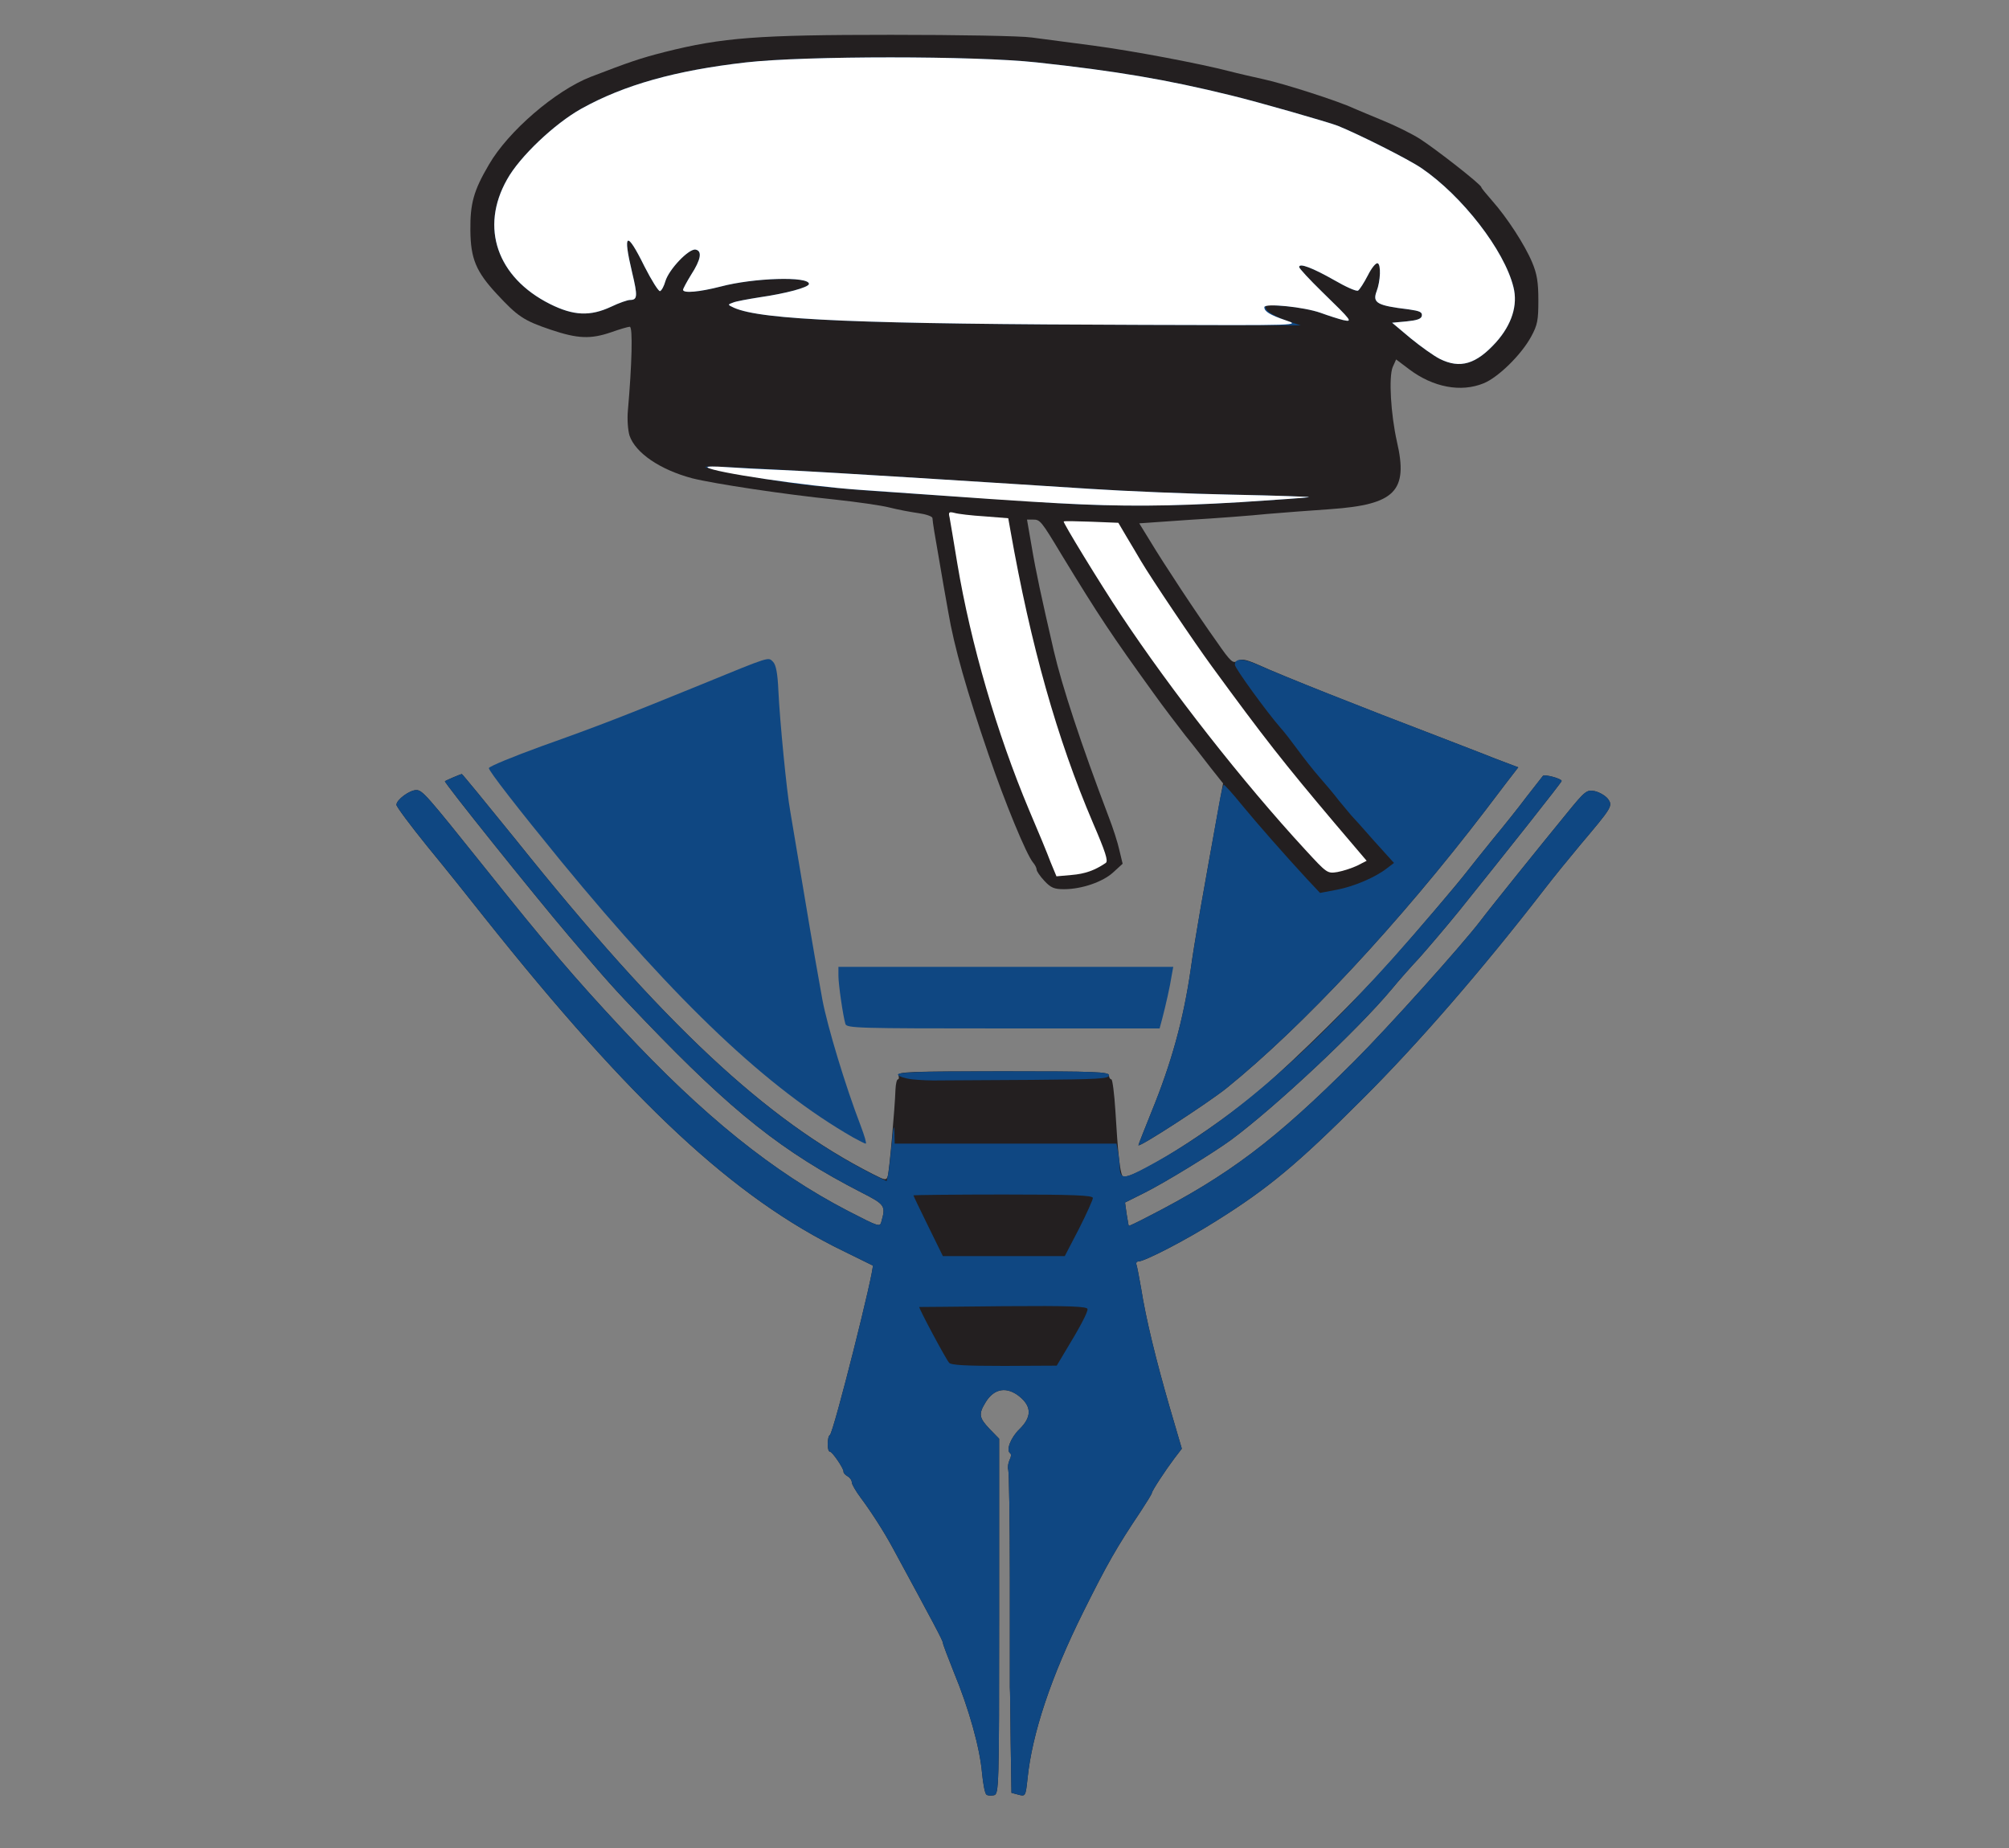 <!DOCTYPE svg PUBLIC "-//W3C//DTD SVG 20010904//EN" "http://www.w3.org/TR/2001/REC-SVG-20010904/DTD/svg10.dtd">
<svg version="1.0" xmlns="http://www.w3.org/2000/svg" width="750px" height="690px" viewBox="0 0 7500 6900" preserveAspectRatio="xMidYMid meet">
<rect x="0" y="0" width="7500" height="6900" fill="#808080" stroke="none"/>
<g id="layer101" fill="#231f20" stroke="none">
<path d="M3683 6701 c-6 -3 -13 -40 -17 -82 -8 -93 -49 -240 -105 -375 -22 -55 -41 -105 -41 -110 0 -8 -32 -68 -187 -354 -34 -63 -82 -137 -120 -188 -18 -24 -33 -50 -33 -57 0 -8 -7 -18 -16 -23 -9 -5 -16 -13 -15 -18 0 -12 -42 -74 -51 -74 -11 0 -10 -57 0 -62 13 -5 169 -626 160 -633 -2 -1 -51 -25 -110 -54 -407 -198 -787 -551 -1340 -1246 -52 -66 -147 -185 -212 -264 -64 -79 -116 -149 -116 -156 0 -19 49 -55 74 -55 23 0 39 19 252 285 237 297 338 415 519 609 301 323 561 532 840 677 119 61 120 62 126 38 16 -57 12 -62 -74 -106 -296 -152 -482 -300 -811 -643 -117 -122 -134 -141 -282 -315 -135 -159 -468 -575 -463 -578 7 -5 60 -27 63 -27 2 0 93 111 203 247 550 687 933 1045 1332 1247 45 23 50 24 55 8 6 -18 27 -259 29 -324 1 -21 5 -38 9 -38 4 0 5 -7 2 -15 -5 -13 42 -15 390 -15 345 0 396 2 396 15 0 8 4 15 9 15 4 0 11 53 15 118 9 155 17 227 26 242 18 30 339 -171 520 -326 123 -105 370 -349 485 -479 93 -105 242 -280 280 -329 17 -22 62 -78 100 -125 39 -47 95 -117 124 -156 30 -38 57 -73 61 -78 6 -7 70 10 70 19 0 5 -210 270 -382 484 -51 63 -118 141 -148 175 -31 33 -78 86 -105 119 -126 151 -433 439 -599 562 -67 49 -246 159 -324 198 l-72 36 6 43 c4 23 7 43 8 44 1 1 33 -14 71 -34 303 -155 476 -286 772 -582 126 -126 399 -430 470 -523 36 -48 227 -285 322 -401 69 -85 75 -89 105 -83 17 4 38 16 48 28 20 27 17 31 -102 172 -41 49 -102 124 -135 167 -232 300 -471 576 -680 784 -241 241 -350 332 -545 454 -112 71 -267 151 -290 151 -7 0 -10 6 -7 13 2 6 10 46 17 87 18 115 56 269 106 442 l46 157 -29 38 c-33 44 -83 120 -83 128 0 3 -19 34 -42 69 -89 133 -124 194 -214 375 -120 241 -191 454 -208 622 -7 66 -8 67 -34 60 l-26 -7 -3 -190 c-1 -104 -2 -196 -3 -204 0 -8 0 -190 0 -405 0 -214 -3 -398 -6 -407 -3 -10 0 -26 5 -37 6 -11 7 -22 2 -25 -16 -11 2 -58 35 -90 45 -44 46 -83 2 -120 -48 -40 -96 -33 -128 19 -28 45 -25 59 15 101 l35 36 0 663 c0 641 -1 663 -19 668 -10 2 -23 2 -28 -2z"/>
<path d="M4250 4276 c0 -3 22 -58 48 -123 75 -183 120 -346 147 -533 13 -97 49 -302 108 -625 l13 -70 -46 -58 c-25 -32 -67 -87 -95 -121 -27 -35 -81 -105 -118 -157 -158 -219 -204 -288 -344 -518 -77 -128 -80 -131 -107 -131 l-22 0 17 98 c16 96 36 188 83 392 31 133 101 346 205 620 16 41 34 97 40 125 l12 50 -35 32 c-39 36 -118 63 -184 63 -36 0 -49 -5 -73 -31 -16 -17 -29 -36 -29 -42 0 -6 -6 -18 -13 -26 -25 -29 -106 -226 -166 -402 -82 -239 -129 -404 -151 -534 -11 -60 -26 -148 -34 -195 -16 -91 -24 -138 -25 -156 -1 -6 -24 -14 -52 -18 -28 -4 -77 -13 -108 -21 -31 -8 -123 -21 -206 -30 -187 -19 -450 -59 -530 -79 -121 -32 -213 -95 -235 -160 -6 -20 -9 -61 -6 -93 15 -171 19 -313 7 -313 -6 0 -37 9 -68 20 -78 27 -126 25 -227 -9 -101 -34 -124 -50 -201 -133 -78 -84 -98 -132 -99 -238 -1 -100 12 -148 69 -245 72 -125 249 -277 380 -328 146 -56 183 -69 277 -93 215 -54 346 -64 844 -64 249 0 486 4 526 10 40 5 143 19 228 30 150 20 398 67 510 96 30 8 88 21 128 30 71 15 278 81 337 109 17 7 66 28 110 46 44 18 105 48 135 67 58 37 230 171 230 181 0 3 19 26 41 51 54 61 121 163 149 230 18 43 23 74 23 141 0 74 -3 92 -27 136 -37 68 -123 152 -177 174 -85 35 -189 15 -278 -52 l-49 -37 -13 29 c-15 38 -7 175 16 278 43 185 -7 235 -248 252 -73 5 -179 13 -237 18 -58 6 -189 16 -291 22 l-186 13 40 65 c51 85 175 273 250 378 51 74 60 81 76 71 16 -9 30 -7 78 14 87 40 394 162 673 268 69 27 164 63 211 82 l87 33 -47 61 c-25 33 -59 78 -76 100 -321 420 -681 806 -965 1036 -71 57 -330 225 -330 214z"/>
</g>
<g id="layer102" fill="#0f4782" stroke="none">
<path d="M3683 6701 c-6 -3 -13 -40 -17 -82 -8 -93 -49 -240 -105 -375 -22 -55 -41 -105 -41 -110 0 -8 -32 -68 -187 -354 -34 -63 -82 -137 -120 -188 -18 -24 -33 -50 -33 -57 0 -8 -7 -18 -16 -23 -9 -5 -16 -13 -15 -18 0 -12 -42 -74 -51 -74 -11 0 -10 -57 0 -62 13 -5 169 -626 160 -633 -2 -1 -51 -25 -110 -54 -407 -198 -787 -551 -1340 -1246 -52 -66 -147 -185 -212 -264 -64 -79 -116 -149 -116 -156 0 -19 49 -55 74 -55 23 0 39 19 252 285 237 297 338 415 519 609 301 323 561 532 840 677 119 61 120 62 126 38 16 -57 12 -62 -74 -106 -296 -152 -482 -300 -811 -643 -117 -122 -134 -141 -282 -315 -135 -159 -468 -575 -463 -578 7 -5 60 -27 63 -27 2 0 93 111 203 247 550 687 933 1045 1332 1248 l51 25 5 -22 c3 -13 9 -66 14 -118 5 -58 9 -76 10 -47 l1 47 414 0 414 0 6 31 c3 17 6 41 6 53 1 51 14 51 106 1 330 -177 655 -468 1069 -955 50 -58 104 -123 120 -144 17 -22 62 -78 100 -125 39 -47 95 -117 124 -156 30 -38 57 -73 61 -78 6 -7 70 10 70 19 0 5 -210 270 -382 484 -51 63 -118 141 -148 175 -31 33 -78 86 -105 119 -126 151 -433 439 -599 562 -67 49 -246 159 -324 198 l-72 36 6 43 c4 23 7 43 8 44 1 1 33 -14 71 -34 303 -155 476 -286 772 -582 126 -126 399 -430 470 -523 36 -48 227 -285 322 -401 69 -85 75 -89 105 -83 17 4 38 16 48 28 20 27 17 31 -102 172 -41 49 -102 124 -135 167 -232 300 -471 576 -680 784 -241 241 -350 332 -545 454 -112 71 -267 151 -290 151 -7 0 -10 6 -7 13 2 6 10 46 17 87 18 115 56 269 106 442 l46 157 -29 38 c-33 44 -83 120 -83 128 0 3 -19 34 -42 69 -89 133 -124 194 -214 375 -120 241 -191 454 -208 622 -7 66 -8 67 -34 60 l-26 -7 -3 -190 c-1 -104 -2 -196 -3 -204 0 -8 0 -190 0 -405 0 -214 -3 -398 -6 -407 -3 -10 0 -26 5 -37 6 -11 7 -22 2 -25 -16 -11 2 -58 35 -90 45 -44 46 -83 2 -120 -48 -40 -96 -33 -128 19 -28 45 -25 59 15 101 l35 36 0 663 c0 641 -1 663 -19 668 -10 2 -23 2 -28 -2z m293 -1654 c56 -92 84 -145 84 -159 0 -10 -61 -13 -312 -11 -172 2 -315 3 -316 3 -5 0 97 191 111 208 7 9 60 12 206 12 l196 -1 31 -52z m52 -459 c29 -57 52 -109 52 -115 0 -10 -74 -13 -335 -13 -184 0 -335 2 -335 3 0 2 25 54 55 115 l55 112 228 0 227 0 53 -102z"/>
<path d="M4250 4276 c0 -3 22 -58 48 -123 75 -183 120 -346 147 -533 9 -63 33 -212 55 -330 21 -118 44 -248 51 -287 7 -40 15 -73 18 -73 3 1 33 33 65 73 60 73 162 189 247 281 l47 50 63 -12 c63 -12 144 -46 188 -81 l25 -19 -75 -83 c-40 -46 -79 -89 -85 -95 -5 -6 -26 -31 -45 -54 -18 -24 -52 -64 -74 -89 -22 -25 -58 -71 -80 -101 -22 -30 -51 -68 -65 -83 -49 -56 -170 -222 -170 -235 0 -25 31 -24 88 1 86 39 395 161 672 267 69 27 164 63 211 82 l87 33 -47 61 c-25 33 -59 78 -76 100 -321 420 -681 806 -965 1036 -71 57 -330 225 -330 214z"/>
<path d="M3185 4247 c-318 -182 -654 -500 -1091 -1032 -161 -197 -269 -336 -269 -347 0 -6 90 -43 200 -83 211 -75 313 -115 590 -228 266 -109 252 -104 271 -86 11 12 17 42 20 110 5 108 31 377 44 447 4 26 29 171 54 322 25 151 55 323 66 382 19 101 86 323 143 471 14 37 23 67 19 67 -4 0 -25 -11 -47 -23z"/>
<path d="M3406 4030 c-27 -3 -51 -11 -54 -17 -3 -10 80 -13 392 -13 345 0 396 2 396 15 0 13 -39 15 -287 17 -159 1 -313 2 -343 2 -30 1 -77 -1 -104 -4z"/>
<path d="M3156 3823 c-9 -31 -26 -147 -26 -180 l0 -33 625 0 625 0 -6 33 c-6 40 -22 110 -35 160 l-10 37 -584 0 c-547 0 -584 -1 -589 -17z"/>
<path d="M4030 1883 c-36 -1 -171 -10 -300 -19 -129 -8 -329 -21 -445 -29 -115 -8 -259 -21 -320 -30 -140 -20 -337 -57 -332 -62 6 -5 323 12 802 42 215 14 500 32 635 40 135 9 374 19 533 22 158 3 286 8 284 9 -2 2 -117 10 -256 19 -229 14 -424 16 -601 8z"/>
<path d="M5375 1340 c-22 -11 -71 -46 -109 -77 l-69 -58 54 -5 c39 -4 55 -9 57 -21 2 -14 -8 -18 -50 -24 -117 -14 -135 -24 -119 -67 15 -39 17 -101 4 -105 -7 -2 -23 18 -37 46 -14 27 -30 52 -36 56 -6 4 -46 -14 -89 -39 -81 -46 -131 -65 -131 -49 0 5 38 46 84 91 115 112 117 115 80 107 -16 -4 -54 -16 -84 -27 -30 -11 -90 -22 -134 -25 -75 -6 -78 -5 -68 13 6 10 37 27 69 39 l59 20 -586 -2 c-1060 -3 -1427 -18 -1530 -64 -24 -11 -24 -12 -4 -19 11 -5 56 -13 100 -20 97 -14 184 -37 184 -50 0 -29 -206 -23 -330 10 -78 20 -140 26 -140 12 0 -4 14 -30 30 -56 37 -57 42 -89 17 -94 -25 -5 -100 74 -113 118 -5 18 -14 35 -20 37 -5 2 -31 -39 -58 -92 -67 -136 -82 -128 -46 23 21 88 20 102 -8 102 -9 0 -41 11 -70 25 -79 37 -141 34 -229 -10 -197 -99 -262 -285 -160 -465 47 -85 177 -208 277 -264 160 -89 352 -143 615 -173 220 -25 856 -25 1085 0 296 32 485 64 725 123 103 25 364 100 400 114 79 32 264 125 312 158 151 103 309 306 343 444 17 67 -6 140 -65 206 -74 82 -134 100 -210 62z"/>
</g>
<g id="layer103" fill="#ffffff" stroke="none">
<path d="M3922 3219 c-11 -30 -47 -117 -80 -194 -121 -288 -218 -622 -268 -920 -13 -82 -27 -160 -29 -173 -5 -20 -2 -22 18 -17 13 4 64 10 113 13 l88 7 8 45 c76 430 174 778 308 1092 47 109 58 143 48 150 -41 28 -78 41 -128 45 l-56 5 -22 -53z"/>
<path d="M4873 3173 c-235 -255 -501 -595 -689 -878 -79 -119 -217 -345 -213 -348 2 -2 49 -1 104 1 l100 4 30 51 c17 28 41 69 54 91 39 66 199 304 265 394 195 267 269 361 459 586 l119 140 -35 18 c-19 9 -52 20 -74 24 -38 6 -39 5 -120 -83z"/>
<path d="M3950 1879 c-131 -7 -290 -18 -740 -50 -202 -14 -551 -66 -569 -84 -3 -4 28 -4 69 -1 41 3 136 8 210 11 74 3 306 17 515 30 209 13 493 31 630 40 138 9 379 19 538 22 158 3 286 8 284 9 -2 2 -117 10 -256 19 -267 16 -443 17 -681 4z"/>
<path d="M5375 1340 c-22 -11 -71 -46 -109 -77 l-69 -58 54 -5 c39 -4 55 -9 57 -21 2 -14 -8 -18 -50 -24 -117 -14 -135 -24 -119 -67 15 -39 17 -101 4 -105 -7 -2 -23 18 -37 46 -14 27 -30 52 -36 56 -6 4 -46 -14 -89 -39 -81 -46 -131 -65 -131 -49 0 5 38 46 84 91 115 112 117 115 80 107 -16 -4 -54 -16 -84 -27 -62 -22 -210 -37 -210 -21 0 16 21 29 80 49 56 19 55 19 -530 17 -1060 -3 -1427 -18 -1530 -64 -24 -11 -24 -12 -4 -19 11 -5 56 -13 100 -20 97 -14 184 -37 184 -50 0 -29 -206 -23 -330 10 -78 20 -140 26 -140 12 0 -4 14 -30 30 -56 37 -57 42 -89 17 -94 -25 -5 -100 74 -113 118 -5 18 -14 35 -20 37 -5 2 -31 -39 -58 -92 -67 -136 -82 -128 -46 23 21 88 20 102 -8 102 -9 0 -41 11 -70 25 -79 37 -141 34 -229 -10 -197 -99 -262 -285 -160 -465 47 -85 177 -208 277 -264 160 -89 352 -143 615 -173 220 -25 856 -25 1085 0 296 32 485 64 725 123 103 25 364 100 400 114 79 32 264 125 312 158 151 103 309 306 343 444 17 67 -6 140 -65 206 -74 82 -134 100 -210 62z"/>
</g>


</svg>